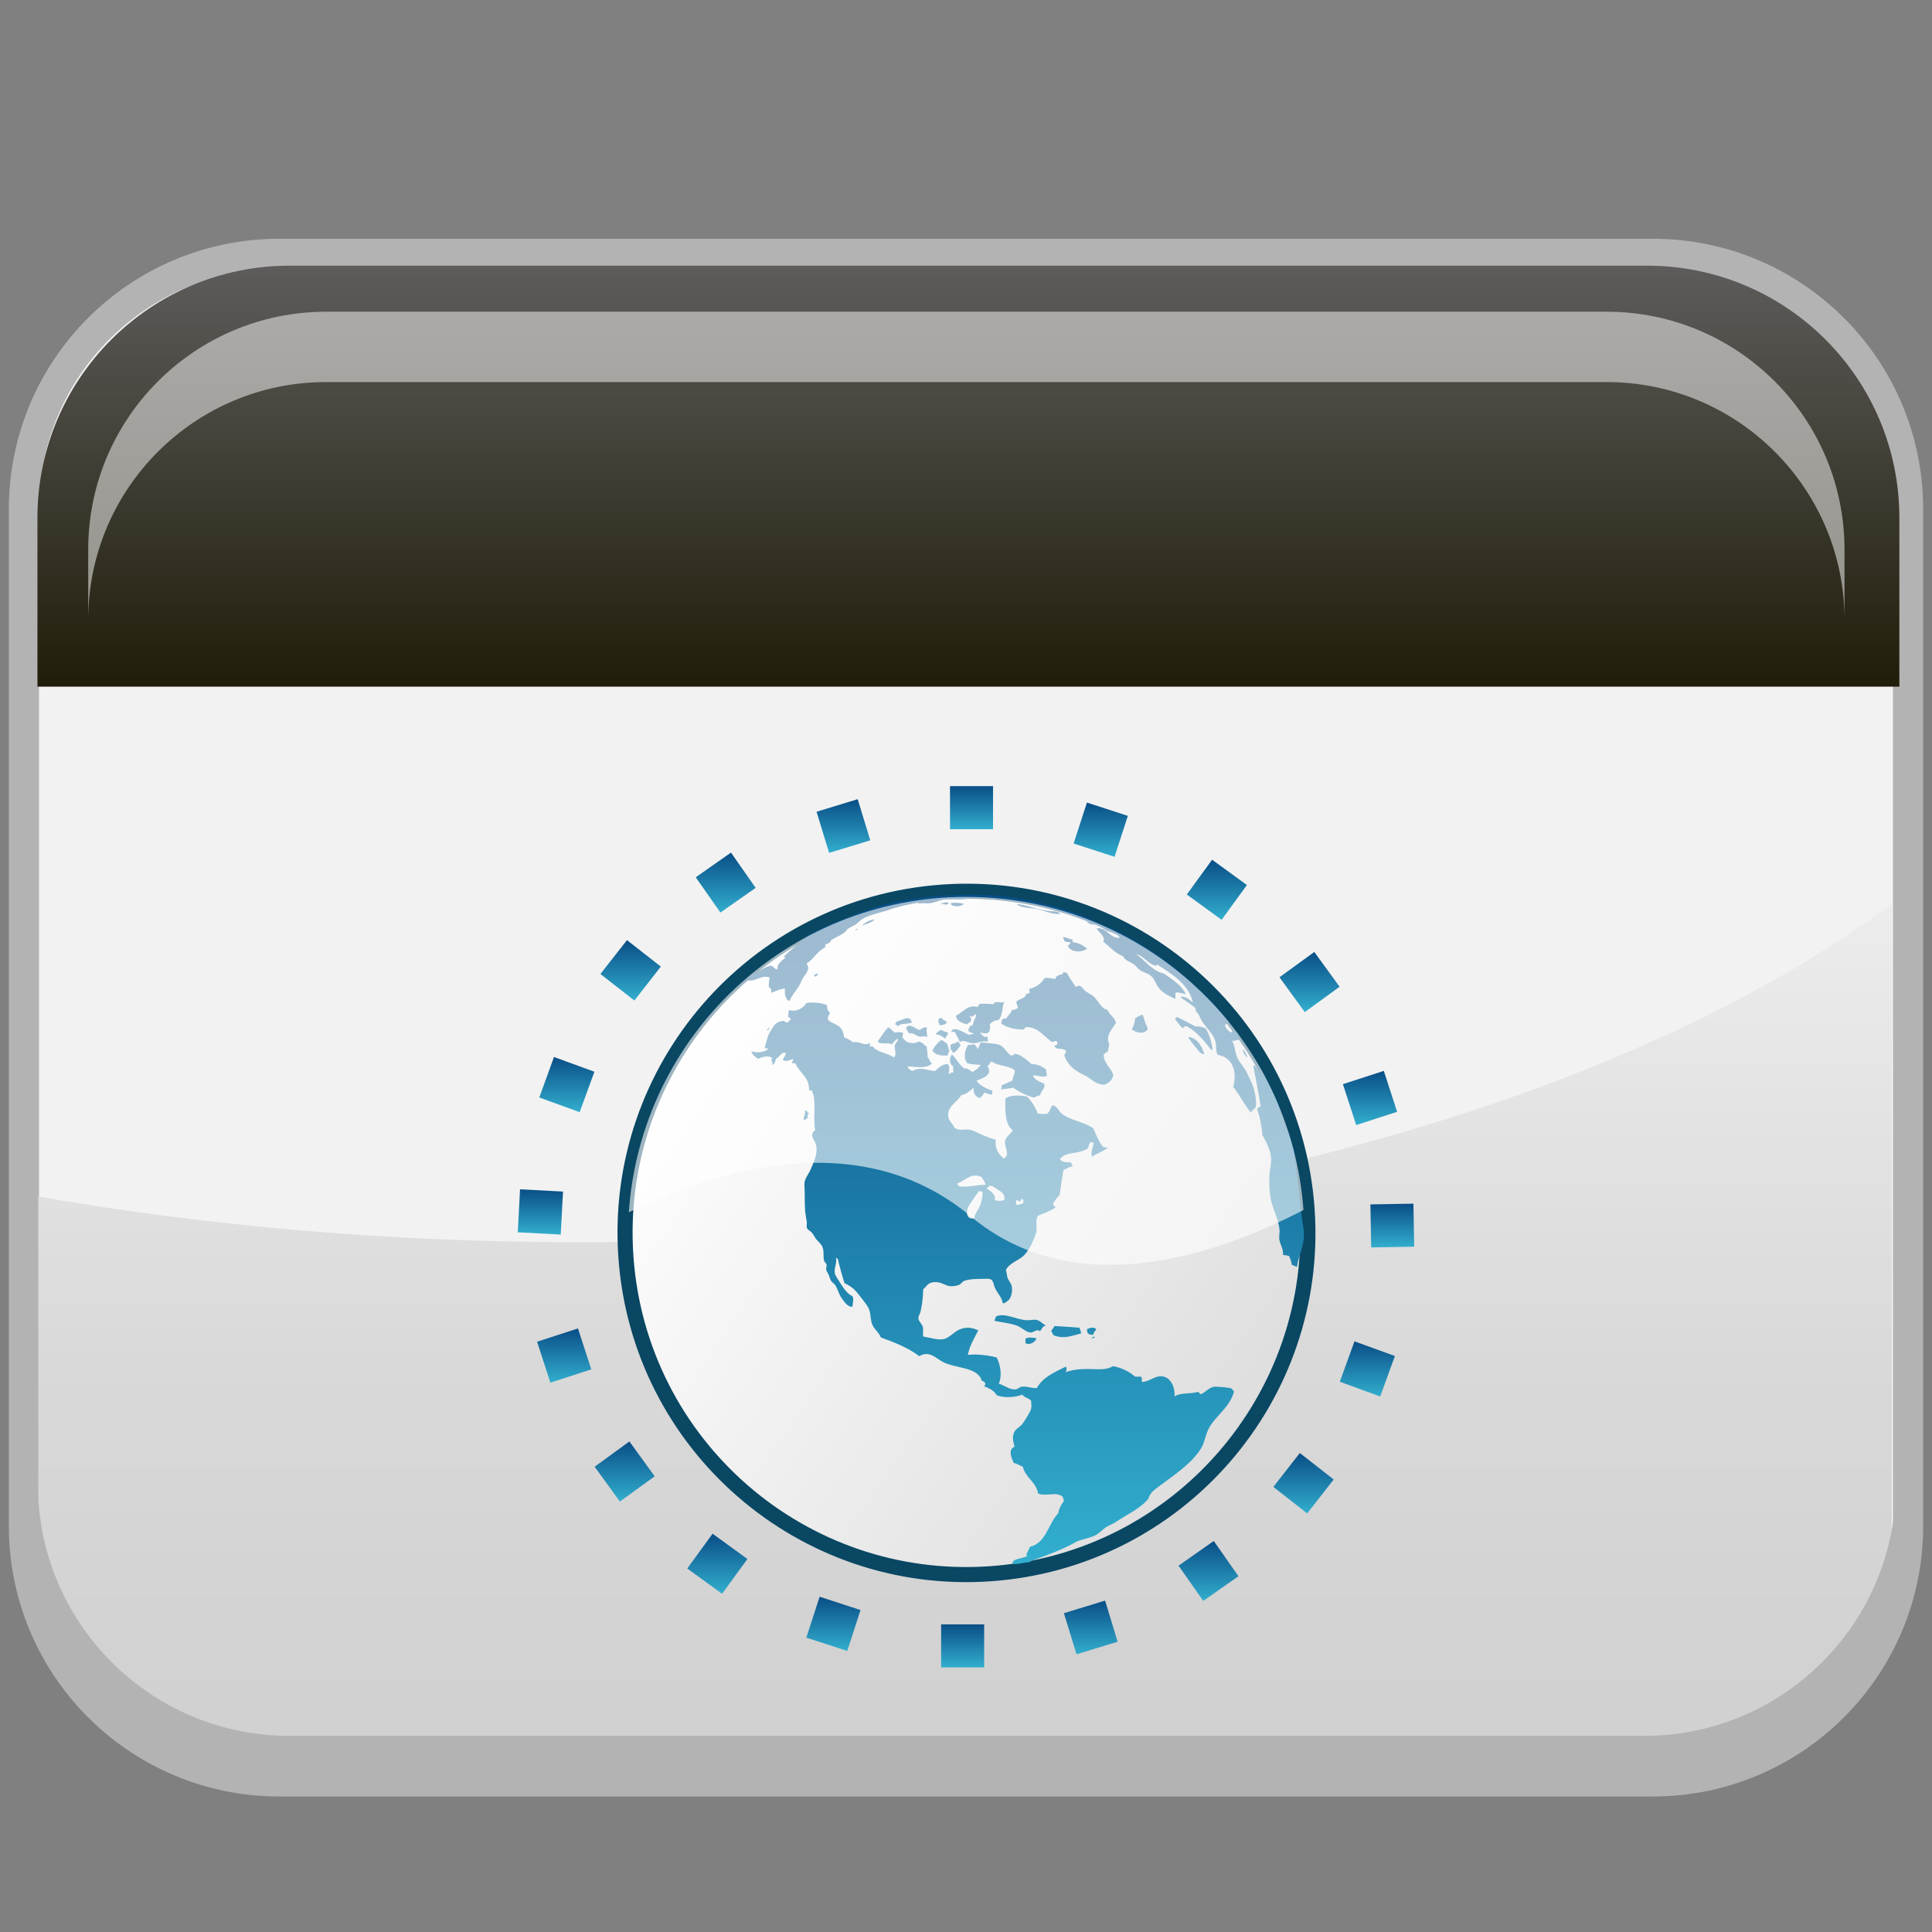 <?xml version="1.0" encoding="utf-8"?>
<!-- Generator: Adobe Illustrator 13.0.0, SVG Export Plug-In . SVG Version: 6.00 Build 14948)  -->
<!DOCTYPE svg PUBLIC "-//W3C//DTD SVG 1.1//EN" "http://www.w3.org/Graphics/SVG/1.1/DTD/svg11.dtd">
<svg version="1.1" id="Layer_1" xmlns="http://www.w3.org/2000/svg" xmlns:xlink="http://www.w3.org/1999/xlink" x="0px" y="0px"
	 width="128px" height="128px" viewBox="0 0 128 128" enable-background="new 0 0 128 128" xml:space="preserve">
<rect x="0" y="0" width="128" height="128" fill="#808080" stroke="none"/>
<g>
	<path fill="#F2F2F2" stroke="#B3B3B3" stroke-width="2" d="M109.502,16.819H18.5c-9.342,0-16.914,7.572-16.914,16.91v67.379
		c0,9.342,7.572,16.914,16.914,16.914h91.002c9.34,0,16.912-7.572,16.912-16.914V33.729
		C126.414,24.392,118.842,16.819,109.502,16.819z"/>
	<linearGradient id="SVGID_1_" gradientUnits="userSpaceOnUse" x1="63.935" y1="118.91" x2="63.935" y2="52.409">
		<stop  offset="0.093" style="stop-color:#D1D1D1"/>
		<stop  offset="0.431" style="stop-color:#D9D9D9"/>
		<stop  offset="0.952" style="stop-color:#EFEFEF"/>
		<stop  offset="0.973" style="stop-color:#F0F0F0"/>
	</linearGradient>
	<path fill="url(#SVGID_1_)" d="M38.496,82.3c-12.658,0-24.773-1.07-35.959-3.022v22.106c0,9.189,7.447,16.639,16.637,16.639h89.522
		c9.188,0,16.637-7.449,16.637-16.639V59.873C107.314,73.334,75.166,82.3,38.496,82.3z"/>
	<path fill="#B3B3B3" d="M108.934,115.006l-89.745,0.001c-9.211,0-16.678-7.469-16.678-16.681v3.288
		c0,9.213,7.467,16.68,16.678,16.68h89.745c9.209,0,16.676-7.467,16.676-16.68v-3.288
		C125.609,107.538,118.143,115.006,108.934,115.006z"/>
	<linearGradient id="SVGID_2_" gradientUnits="userSpaceOnUse" x1="64.159" y1="17.176" x2="64.159" y2="49.072">
		<stop  offset="0" style="stop-color:#5F5D5C"/>
		<stop  offset="1" style="stop-color:#181500"/>
	</linearGradient>
	<path fill="url(#SVGID_2_)" d="M125.838,45.492V34.313c0-9.229-7.482-16.712-16.713-16.712h-89.93
		c-9.232,0-16.715,7.483-16.715,16.713v11.178H125.838z"/>
	<path opacity="0.5" fill="#FFFFFF" d="M106.439,20.652H21.611c-8.709,0-15.767,7.059-15.767,15.763v4.661
		c0-8.705,7.058-15.764,15.767-15.764h84.829c8.705,0,15.764,7.059,15.764,15.764v-4.661
		C122.203,27.711,115.145,20.652,106.439,20.652z"/>
	<g>
		<path fill="#99DBF6" d="M49.679,67.855l0.013-0.002l0.037-0.043l-0.016,0.006C49.706,67.83,49.692,67.844,49.679,67.855
			L49.679,67.855z"/>
		<path fill="#99DBF6" d="M49.694,67.803c0.02-0.02,0.026-0.027,0.031-0.037l-0.015,0.002l-0.017,0.021l-0.004-0.004l0.023-0.025
			l-0.016,0.006c0,0-0.049,0.051-0.064,0.07h0.006l0.029-0.027h0.007c-0.005,0.006-0.029,0.035-0.028,0.041
			C49.663,67.834,49.678,67.816,49.694,67.803L49.694,67.803z"/>
		<path fill="#99DBF6" d="M49.31,67.941c0,0-0.015-0.002-0.115,0.092l-0.011,0.004c-0.012,0.006-0.085,0.092-0.085,0.104
			c0,0,0.042-0.027,0.093-0.08c0.026,0,0.068-0.025,0.08-0.033c0.014-0.008,0.029-0.02,0.041-0.031
			c0.02-0.018,0.078-0.086,0.072-0.096h-0.001C49.381,67.9,49.325,67.932,49.31,67.941L49.31,67.941z"/>
		<path fill="#99DBF6" d="M48.944,68.271c0,0,0.02-0.018,0.033-0.031c0.014-0.018,0.016-0.021,0.016-0.021l0,0
			C48.993,68.219,48.944,68.26,48.944,68.271L48.944,68.271z"/>
		<polygon fill="#99DBF6" points="48.975,68.205 48.922,68.26 48.938,68.25 48.981,68.205 		"/>
		<path fill="#99DBF6" d="M48.874,68.277c-0.001-0.016-0.027,0.012-0.041,0.023l-0.047,0.051c-0.004,0.01-0.009,0.018-0.016,0.023
			c-0.071,0.076-0.07,0.078-0.07,0.082c0,0,0.006,0,0.025-0.018l0.029-0.029l0.035-0.027l0.023-0.025h0.008l0.059-0.068h-0.004
			c-0.007,0.01-0.018,0.018-0.023,0.025c0.037-0.047,0.037-0.051,0.037-0.051c-0.008,0-0.01,0.008-0.01,0.008L48.874,68.277z"/>
		<path fill="#99DBF6" d="M48.683,68.457c-0.01,0.004-0.022,0.01-0.031,0.018l-0.05,0.061c0.027-0.018,0.027-0.018,0.043-0.031
			c0.02-0.016,0.055-0.064,0.055-0.064S48.694,68.445,48.683,68.457L48.683,68.457z"/>
		<path fill="#99DBF6" d="M48.6,68.527l0.006-0.006c0,0,0.016-0.016,0.051-0.062c0.014-0.016,0.027-0.031,0.042-0.047H48.69
			c-0.012,0.006-0.059,0.059-0.086,0.086c-0.055,0.047-0.055,0.047-0.111,0.111c0.006-0.004,0.014-0.008,0.018-0.016
			c0.011-0.012,0.048-0.043,0.098-0.084L48.6,68.527L48.6,68.527z"/>
		<path fill="#99DBF6" d="M48.377,68.705c0,0,0.003,0,0.027-0.031c0.008-0.01,0.016-0.018,0.025-0.029
			c-0.015,0.01-0.053,0.053-0.053,0.053V68.705z"/>
		<path fill="#99DBF6" d="M48.131,68.918c-0.02,0.021-0.036,0.045-0.057,0.064v0.002c0,0,0.009-0.008,0.025-0.027
			c0.036-0.039,0.037-0.041,0.039-0.045l0,0L48.131,68.918L48.131,68.918z"/>
		<path fill="#A4D9E6" d="M43.892,81.051l-0.01,0.006c-0.003,0.012-0.027,0.082-0.028,0.109c0,0.018,0.006,0.029,0.023,0.023
			c0.002,0.021,0.004,0.031,0.004,0.031c0.008-0.002,0.016-0.01,0.021-0.072l0.001-0.002c0-0.01,0.008-0.018,0.012-0.027
			C43.921,81.09,43.905,81.051,43.892,81.051L43.892,81.051z"/>
		<path fill="#A4D9E6" d="M44.1,81.355c-0.004,0-0.014-0.006-0.006-0.062c-0.01-0.004-0.014-0.006-0.014-0.006
			c-0.012,0.002-0.025,0.006-0.027,0.055c0,0.021,0,0.033,0,0.033c0.004,0.016,0.01,0.029,0.012,0.047
			c0,0.012-0.004,0.025-0.002,0.039c0,0,0.004,0.012,0.008,0.016c0.007,0.01,0.033,0.02,0.044-0.047
			C44.123,81.367,44.1,81.355,44.1,81.355L44.1,81.355z"/>
		<path fill="#A4D9E6" d="M44.252,81.459l-0.008-0.002c-0.008,0-0.015,0.002-0.015,0.002c-0.013,0-0.017,0-0.024,0
			s-0.02,0.002-0.022,0.02c-0.004,0.016,0.001,0.055,0.006,0.066c0.013,0.023,0.03-0.016,0.032-0.023
			c0.012-0.002,0.025-0.006,0.035-0.008l0.002-0.012C44.264,81.467,44.256,81.461,44.252,81.459L44.252,81.459z"/>
		<path fill="#A4D9E6" d="M44.316,81.742c0,0,0.038,0.004,0.046-0.061c0.006-0.053-0.019-0.066-0.027-0.07
			c-0.006-0.039-0.012-0.049-0.029-0.049c-0.006,0-0.021,0.004-0.037,0.023c-0.004,0.01,0,0.018,0,0.018
			c0.002,0.064,0.017,0.07,0.033,0.057C44.293,81.738,44.305,81.75,44.316,81.742L44.316,81.742z"/>
		<path fill="#A4D9E6" d="M44.499,82.109c-0.004-0.018-0.002-0.037-0.006-0.055c-0.002-0.014-0.008-0.031-0.015-0.045
			c-0.009-0.027-0.03-0.074-0.073-0.088c0.008-0.023,0.008-0.037,0-0.051c-0.01,0.01-0.032,0.031-0.022,0.17
			c-0.032,0.027-0.042,0.082-0.046,0.115c-0.002,0.027,0.01,0.068,0.02,0.086l0.004,0.006c0.004,0.031-0.002,0.07-0.001,0.098
			c0.004,0.123,0.034,0.133,0.034,0.133l0.004-0.004c0,0,0.003-0.014,0.004-0.018c0.002-0.02,0.004-0.057,0.029-0.1
			c0.02-0.033,0.062-0.047,0.079-0.08l0.02-0.064c0.009-0.037-0.009-0.078-0.029-0.102L44.499,82.109L44.499,82.109z"/>
		<path fill="#A4D9E6" d="M46.784,96.5l0.09,0.125c-0.002-0.006-0.02-0.033-0.037-0.057c-0.029-0.043-0.047-0.064-0.047-0.064
			L46.784,96.5z"/>
		<path fill="#A4D9E6" d="M46.893,96.633v0.004c0.047,0.066,0.064,0.09,0.071,0.094c0,0,0-0.004-0.038-0.059
			C46.913,96.652,46.901,96.635,46.893,96.633L46.893,96.633z"/>
		<path fill="#99DBF6" d="M50.226,97.719h-0.003l0.005,0.035c0,0,0.005,0.01,0.017,0.021c0.014,0.016,0.059,0.055,0.083,0.061
			c0,0,0.033,0.008,0.015-0.021C50.327,97.789,50.246,97.719,50.226,97.719L50.226,97.719z"/>
		<path fill="none" d="M87.908,82.012c0.871,12.473-8.525,23.289-20.988,24.162c-12.46,0.871-23.269-8.533-24.142-21.006
			c-0.871-12.469,8.523-23.287,20.988-24.156C76.227,60.137,87.035,69.543,87.908,82.012L87.908,82.012z"/>
		
			<linearGradient id="SVGID_3_" gradientUnits="userSpaceOnUse" x1="-164.162" y1="-683.432" x2="-201.231" y2="-657.477" gradientTransform="matrix(1 0 0 -1 246.727 -588.769)">
			<stop  offset="0" style="stop-color:#DEDEDE"/>
			<stop  offset="1" style="stop-color:#FEFEFE"/>
		</linearGradient>
		<path fill="url(#SVGID_3_)" stroke="#094763" stroke-miterlimit="3.864" d="M86.596,80.105
			c0.873,12.471-8.525,23.289-20.986,24.16c-12.462,0.873-23.271-8.531-24.143-21.004c-0.871-12.469,8.524-23.287,20.989-24.158
			C74.916,58.23,85.723,67.637,86.596,80.105L86.596,80.105z"/>
		<g>
			
				<linearGradient id="SVGID_4_" gradientUnits="userSpaceOnUse" x1="-210.923" y1="-670.562" x2="-210.923" y2="-667.564" gradientTransform="matrix(1 0 0 -1 246.727 -588.769)">
				<stop  offset="0" style="stop-color:#32AECE"/>
				<stop  offset="1" style="stop-color:#094E86"/>
			</linearGradient>
			<polygon fill="url(#SVGID_4_)" points="37.151,81.793 34.306,81.643 34.454,78.795 37.302,78.945 			"/>
			
				<linearGradient id="SVGID_5_" gradientUnits="userSpaceOnUse" x1="-209.172" y1="-662.453" x2="-209.172" y2="-658.798" gradientTransform="matrix(1 0 0 -1 246.727 -588.769)">
				<stop  offset="0" style="stop-color:#32AECE"/>
				<stop  offset="1" style="stop-color:#094E86"/>
			</linearGradient>
			<polygon fill="url(#SVGID_5_)" points="38.405,73.684 35.729,72.711 36.702,70.029 39.382,71.006 			"/>
			
				<linearGradient id="SVGID_6_" gradientUnits="userSpaceOnUse" x1="-204.947" y1="-655.056" x2="-204.947" y2="-651.055" gradientTransform="matrix(1 0 0 -1 246.727 -588.769)">
				<stop  offset="0" style="stop-color:#32AECE"/>
				<stop  offset="1" style="stop-color:#094E86"/>
			</linearGradient>
			<polygon fill="url(#SVGID_6_)" points="42.028,66.287 39.78,64.531 41.538,62.285 43.782,64.039 			"/>
			
				<linearGradient id="SVGID_7_" gradientUnits="userSpaceOnUse" x1="-198.648" y1="-649.229" x2="-198.648" y2="-645.256" gradientTransform="matrix(1 0 0 -1 246.727 -588.769)">
				<stop  offset="0" style="stop-color:#32AECE"/>
				<stop  offset="1" style="stop-color:#094E86"/>
			</linearGradient>
			<polygon fill="url(#SVGID_7_)" points="47.73,60.459 46.095,58.123 48.43,56.486 50.063,58.824 			"/>
			
				<linearGradient id="SVGID_8_" gradientUnits="userSpaceOnUse" x1="-190.85" y1="-645.275" x2="-190.85" y2="-641.719" gradientTransform="matrix(1 0 0 -1 246.727 -588.769)">
				<stop  offset="0" style="stop-color:#32AECE"/>
				<stop  offset="1" style="stop-color:#094E86"/>
			</linearGradient>
			<polygon fill="url(#SVGID_8_)" points="54.931,56.506 54.098,53.779 56.825,52.949 57.657,55.674 			"/>
			
				<linearGradient id="SVGID_9_" gradientUnits="userSpaceOnUse" x1="-182.362" y1="-643.705" x2="-182.362" y2="-640.854" gradientTransform="matrix(1 0 0 -1 246.727 -588.769)">
				<stop  offset="0" style="stop-color:#32AECE"/>
				<stop  offset="1" style="stop-color:#094E86"/>
			</linearGradient>
			<polygon fill="url(#SVGID_9_)" points="62.942,54.936 62.94,52.084 65.791,52.084 65.791,54.936 			"/>
			
				<linearGradient id="SVGID_10_" gradientUnits="userSpaceOnUse" x1="-173.8" y1="-645.535" x2="-173.8" y2="-641.941" gradientTransform="matrix(1 0 0 -1 246.727 -588.769)">
				<stop  offset="0" style="stop-color:#32AECE"/>
				<stop  offset="1" style="stop-color:#094E86"/>
			</linearGradient>
			<polygon fill="url(#SVGID_10_)" points="71.131,55.885 72.012,53.172 74.723,54.053 73.842,56.766 			"/>
			
				<linearGradient id="SVGID_11_" gradientUnits="userSpaceOnUse" x1="-166.107" y1="-649.711" x2="-166.107" y2="-645.729" gradientTransform="matrix(1 0 0 -1 246.727 -588.769)">
				<stop  offset="0" style="stop-color:#32AECE"/>
				<stop  offset="1" style="stop-color:#094E86"/>
			</linearGradient>
			<polygon fill="url(#SVGID_11_)" points="78.629,59.264 80.305,56.959 82.611,58.635 80.934,60.941 			"/>
			
				<linearGradient id="SVGID_12_" gradientUnits="userSpaceOnUse" x1="-159.968" y1="-655.822" x2="-159.968" y2="-651.84" gradientTransform="matrix(1 0 0 -1 246.727 -588.769)">
				<stop  offset="0" style="stop-color:#32AECE"/>
				<stop  offset="1" style="stop-color:#094E86"/>
			</linearGradient>
			<polygon fill="url(#SVGID_12_)" points="84.768,64.746 87.078,63.07 88.75,65.375 86.445,67.053 			"/>
			
				<linearGradient id="SVGID_13_" gradientUnits="userSpaceOnUse" x1="-155.96" y1="-663.308" x2="-155.96" y2="-659.718" gradientTransform="matrix(1 0 0 -1 246.727 -588.769)">
				<stop  offset="0" style="stop-color:#32AECE"/>
				<stop  offset="1" style="stop-color:#094E86"/>
			</linearGradient>
			<polygon fill="url(#SVGID_13_)" points="88.971,71.828 91.682,70.949 92.562,73.66 89.852,74.539 			"/>
			
				<linearGradient id="SVGID_14_" gradientUnits="userSpaceOnUse" x1="-154.484" y1="-671.414" x2="-154.484" y2="-668.515" gradientTransform="matrix(1 0 0 -1 246.727 -588.769)">
				<stop  offset="0" style="stop-color:#32AECE"/>
				<stop  offset="1" style="stop-color:#094E86"/>
			</linearGradient>
			<polygon fill="url(#SVGID_14_)" points="90.793,79.795 93.643,79.746 93.693,82.596 90.844,82.645 			"/>
			
				<linearGradient id="SVGID_15_" gradientUnits="userSpaceOnUse" x1="-156.136" y1="-681.29" x2="-156.136" y2="-677.636" gradientTransform="matrix(1 0 0 -1 246.727 -588.769)">
				<stop  offset="0" style="stop-color:#32AECE"/>
				<stop  offset="1" style="stop-color:#094E86"/>
			</linearGradient>
			<polygon fill="url(#SVGID_15_)" points="89.738,88.867 92.416,89.84 91.441,92.521 88.766,91.545 			"/>
			
				<linearGradient id="SVGID_16_" gradientUnits="userSpaceOnUse" x1="-160.364" y1="-689.037" x2="-160.364" y2="-685.035" gradientTransform="matrix(1 0 0 -1 246.727 -588.769)">
				<stop  offset="0" style="stop-color:#32AECE"/>
				<stop  offset="1" style="stop-color:#094E86"/>
			</linearGradient>
			<polygon fill="url(#SVGID_16_)" points="86.117,96.266 88.363,98.021 86.605,100.268 84.363,98.512 			"/>
			
				<linearGradient id="SVGID_17_" gradientUnits="userSpaceOnUse" x1="-166.661" y1="-694.833" x2="-166.661" y2="-690.863" gradientTransform="matrix(1 0 0 -1 246.727 -588.769)">
				<stop  offset="0" style="stop-color:#32AECE"/>
				<stop  offset="1" style="stop-color:#094E86"/>
			</linearGradient>
			<polygon fill="url(#SVGID_17_)" points="80.416,102.094 82.051,104.43 79.717,106.064 78.082,103.73 			"/>
			
				<linearGradient id="SVGID_18_" gradientUnits="userSpaceOnUse" x1="-174.461" y1="-698.371" x2="-174.461" y2="-694.814" gradientTransform="matrix(1 0 0 -1 246.727 -588.769)">
				<stop  offset="0" style="stop-color:#32AECE"/>
				<stop  offset="1" style="stop-color:#094E86"/>
			</linearGradient>
			<polygon fill="url(#SVGID_18_)" points="73.215,106.045 74.045,108.77 71.322,109.602 70.486,106.877 			"/>
			
				<linearGradient id="SVGID_19_" gradientUnits="userSpaceOnUse" x1="-182.95" y1="-699.238" x2="-182.95" y2="-696.388" gradientTransform="matrix(1 0 0 -1 246.727 -588.769)">
				<stop  offset="0" style="stop-color:#32AECE"/>
				<stop  offset="1" style="stop-color:#094E86"/>
			</linearGradient>
			<polygon fill="url(#SVGID_19_)" points="65.203,107.619 65.203,110.469 62.352,110.469 62.352,107.619 			"/>
			
				<linearGradient id="SVGID_20_" gradientUnits="userSpaceOnUse" x1="-191.51" y1="-698.148" x2="-191.51" y2="-694.556" gradientTransform="matrix(1 0 0 -1 246.727 -588.769)">
				<stop  offset="0" style="stop-color:#32AECE"/>
				<stop  offset="1" style="stop-color:#094E86"/>
			</linearGradient>
			<polygon fill="url(#SVGID_20_)" points="57.013,106.668 56.133,109.379 53.422,108.498 54.303,105.787 			"/>
			
				<linearGradient id="SVGID_21_" gradientUnits="userSpaceOnUse" x1="-199.203" y1="-694.363" x2="-199.203" y2="-690.38" gradientTransform="matrix(1 0 0 -1 246.727 -588.769)">
				<stop  offset="0" style="stop-color:#32AECE"/>
				<stop  offset="1" style="stop-color:#094E86"/>
			</linearGradient>
			<polygon fill="url(#SVGID_21_)" points="49.516,103.287 47.84,105.594 45.534,103.918 47.209,101.611 			"/>
			
				<linearGradient id="SVGID_22_" gradientUnits="userSpaceOnUse" x1="-205.343" y1="-688.251" x2="-205.343" y2="-684.269" gradientTransform="matrix(1 0 0 -1 246.727 -588.769)">
				<stop  offset="0" style="stop-color:#32AECE"/>
				<stop  offset="1" style="stop-color:#094E86"/>
			</linearGradient>
			<polygon fill="url(#SVGID_22_)" points="43.374,97.809 41.07,99.482 39.396,97.176 41.699,95.5 			"/>
			
				<linearGradient id="SVGID_23_" gradientUnits="userSpaceOnUse" x1="-209.349" y1="-680.373" x2="-209.349" y2="-676.781" gradientTransform="matrix(1 0 0 -1 246.727 -588.769)">
				<stop  offset="0" style="stop-color:#32AECE"/>
				<stop  offset="1" style="stop-color:#094E86"/>
			</linearGradient>
			<polygon fill="url(#SVGID_23_)" points="39.174,90.725 36.463,91.604 35.583,88.893 38.292,88.012 			"/>
		</g>
		<g>
			<g>
				
					<linearGradient id="SVGID_24_" gradientUnits="userSpaceOnUse" x1="-178.775" y1="-692.39" x2="-178.775" y2="-648.044" gradientTransform="matrix(1 0 0 -1 246.727 -588.769)">
					<stop  offset="0" style="stop-color:#32AECE"/>
					<stop  offset="1" style="stop-color:#094E86"/>
				</linearGradient>
				<path id="SVGID_25_" fill="url(#SVGID_24_)" d="M70.256,60.537c-0.188-0.191-0.422-0.146-0.693-0.172
					c-0.688-0.07-1.439-0.363-2.115-0.465c-0.023,0.006-0.057,0.002-0.059,0.029c0.324,0.207,0.68,0.207,1.129,0.262
					C69.109,60.26,69.668,60.625,70.256,60.537z M78.773,68.707c-0.023,0.006-0.037,0.021-0.031,0.057
					c0.143,0.189,0.297,0.414,0.465,0.607c0.152,0.178,0.334,0.496,0.58,0.463C79.625,69.299,79.305,68.77,78.773,68.707z
					 M76.051,68.154c-0.15-0.273-0.23-0.619-0.35-0.928c-0.197,0.041-0.336,0.145-0.488,0.232c-0.041,0.279-0.096,0.545-0.232,0.725
					C75.236,68.43,75.865,68.568,76.051,68.154z M65.797,66.533c-0.357-0.045-0.604-0.025-0.898-0.029
					c-0.059,0.055-0.064,0.168-0.145,0.203c-0.74-0.145-0.939,0.381-1.419,0.58c0.041,0.396,0.399,0.469,0.726,0.58
					c0.095-0.111,0.268-0.139,0.289-0.316c0.013-0.102-0.146-0.182-0.056-0.262c0.103,0.197,0.228-0.072,0.375-0.088
					c0.031,0.236-0.22,0.41-0.204,0.723c-0.229-0.004-0.266,0.178-0.315,0.348c0.066,0.135,0.244,0.158,0.404,0.205
					c-0.133,0.012-0.22,0.068-0.349,0.086c-0.307-0.111-1.046-0.656-1.186-0.203c0.006,0.041,0.143-0.027,0.23,0
					c0.123,0.213,0.235,0.439,0.348,0.666c0.268-0.133,0.467,0.014,0.637,0.057c0.533,0.139,0.771-0.205,1.187-0.057
					c0.031-0.119,0.049-0.268-0.029-0.348c-0.289,0.098-0.328-0.207-0.492-0.232c0.119-0.086,0.436,0.119,0.609-0.057
					c0.074-0.125,0.121-0.318,0.059-0.494c0.111-0.186,0.307-0.289,0.58-0.316c0.301-0.291,0.23-0.803,0.379-1.217
					C66.271,66.512,65.973,66.24,65.797,66.533z M62.988,69.543c0.099,0.02,0.089,0.145,0.144,0.203
					c0.275-0.061,0.349-0.326,0.521-0.488c-0.099-0.055-0.082-0.229-0.203-0.262c-0.094,0.16-0.393,0.105-0.492,0.262
					C63,69.363,62.961,69.482,62.988,69.543z M62.988,59.842c0.003,0.262,0.735,0.254,0.868,0.029
					C63.606,59.834,63.247,59.77,62.988,59.842z M67.041,66.91c-0.061,0.256-0.281,0.352-0.377,0.578
					c-0.143-0.049-0.199,0.045-0.316,0.086c0.045,0.092,0.016,0.164-0.031,0.234c0.373,0.256,0.865,0.395,1.479,0.404
					c0.098-0.037,0.109-0.162,0.23-0.172c0.822,0.055,1.133,0.625,1.652,0.984c0.15,0.021,0.191-0.062,0.314-0.061
					c0.055,0.049,0.074,0.123,0.059,0.234c-0.029,0.066-0.193-0.002-0.174,0.113c0.059,0.32,0.715,0.041,0.752,0.379
					c-0.02,0.092-0.109,0.121-0.113,0.232c0.205,0.645,0.701,1.023,1.305,1.307c0.523,0.242,0.725,0.635,1.361,0.635
					c0.285-0.117,0.518-0.293,0.58-0.635c-0.15-0.52-0.623-0.713-0.641-1.365c0.092-0.082,0.189-0.158,0.291-0.229
					c0.016-0.162,0.047-0.305,0.086-0.436c-0.297-0.613,0.225-1.039,0.434-1.422c-0.057-0.293-0.258-0.434-0.406-0.607
					c-0.084-0.1-0.08-0.188-0.174-0.26c-0.045-0.037-0.135-0.037-0.201-0.088c-0.295-0.227-0.48-0.621-0.697-0.809
					c-0.146-0.133-0.406-0.236-0.576-0.379c-0.156-0.131-0.197-0.297-0.381-0.318c-0.131-0.033-0.111,0.08-0.232,0.059
					c-0.201-0.303-0.418-0.584-0.58-0.928c-0.123,0.025-0.137-0.055-0.232-0.057c0.027,0.25-0.525,0.143-0.521,0.461
					c-0.252-0.006-0.434-0.084-0.721-0.057c-0.219,0.361-0.551,0.609-1.014,0.725c-0.02,0.115,0.025,0.166,0.029,0.26
					c-0.072,0.027-0.125,0.068-0.234,0.059c-0.045,0.361-0.5,0.311-0.664,0.549c0.025,0.15,0.1,0.248,0.117,0.406
					C67.309,66.828,67.236,66.93,67.041,66.91z M82.598,71.051c-0.184-0.383-0.502-0.678-0.641-1.014
					c-0.17-0.412-0.123-0.783-0.348-1.102c0.16,0.09,0.244-0.057,0.434-0.027c0.092-0.238-0.117-0.457-0.291-0.666
					c0.016,0.068-0.172,0.041-0.17,0.174c-0.213-0.109-0.367-0.271-0.439-0.521c0.115,0.008,0.109-0.105,0.146-0.174
					c0.223,0.029,0.318,0.285,0.451,0.393c-0.568-0.742-1.18-1.443-1.834-2.107c-0.465-0.432-0.906-0.855-1.355-1.27
					c-1.311-1.133-2.754-2.115-4.301-2.928c-0.268-0.125-0.539-0.248-0.811-0.373c-0.643-0.291-1.281-0.584-1.939-0.848
					c-1.705-0.621-3.5-1.045-5.365-1.244c-3.412-0.246-6.847,0.17-9.291,1.166c-1.536,0.627-3.033,1.188-4.287,2.029
					c0.312-0.16,0.555-0.389,0.927-0.494c-0.552,0.434-1.089,0.881-1.593,1.363c0.043,0.016,0.148-0.033,0.145,0.029
					c-0.228,0.213-0.586,0.451-0.521,0.781c-0.204,0.025-0.25-0.213-0.434-0.23c-0.148-0.018-0.435,0.143-0.638,0.256
					c-0.376,0.215-0.79,0.365-0.927,0.699c0.543,0.145,0.898-0.393,1.477-0.176c-0.038,0.193-0.064,0.395-0.059,0.639
					c0.186,0.062,0.15,0.182,0.174,0.375c0.281-0.113,0.535-0.258,0.898-0.287c-0.042,0.418,0.043,0.709,0.289,0.838
					c0.166-0.367,0.391-0.645,0.611-0.953c0.109-0.16,0.162-0.338,0.26-0.521c0.154-0.287,0.589-0.65,0.261-1.014
					c0.487-0.285,0.712-0.836,1.245-1.074c0-0.076-0.011-0.166,0.029-0.203c0.148-0.053,0.314-0.092,0.349-0.26
					c0.295-0.23,0.679-0.314,0.954-0.58c0.057-0.051,0.085-0.123,0.145-0.172c0.146-0.115,0.351-0.174,0.522-0.291
					c0.162-0.109,0.303-0.279,0.462-0.377c0.514-0.311,1.221-0.414,1.854-0.637c0.637-0.225,1.326-0.354,1.97-0.465
					c-0.024,0.027-0.2,0.045-0.115,0.088c0.259-0.059,0.462-0.008,0.726-0.027c0.357-0.031,0.68-0.215,1.043-0.262
					c0.338-0.045,0.75,0.033,1.131,0c0.535-0.047,1.285-0.17,1.851-0.088c0.076,0.012-0.062,0.057,0.057,0.059
					c0.523,0.006,1.002,0.07,1.449,0.086c0.111,0.004,0.098,0.135,0.205,0.145c0.857-0.064,1.428,0.195,2.025,0.348
					c0.67,0.176,1.205,0.336,1.77,0.551c0.283,0.109,0.625,0.207,0.84,0.318c0.098,0.051,0.156,0.164,0.26,0.203
					c0.154,0.061,0.344,0.033,0.492,0.088c0.236,0.086,0.441,0.27,0.666,0.377c0.287,0.131,0.664,0.164,0.84,0.461
					c-0.676,0.066-0.795-0.672-1.535-0.637c0.078,0.254,0.623,0.549,0.434,0.898c0.428,0.324,0.756,0.748,1.305,0.955
					c0.15,0.311,0.443,0.352,0.725,0.549c0.15,0.109,0.262,0.287,0.404,0.379c0.25,0.158,0.553,0.219,0.754,0.406
					c0.229,0.209,0.307,0.562,0.521,0.811c0.303,0.348,0.66,0.494,1.072,0.693c0.02-0.135-0.039-0.346,0.027-0.434
					c0.271-0.008,0.447,0.076,0.666,0.115c-0.312-0.623-0.904-0.967-1.445-1.361c-0.848-0.195-1.295-0.945-1.883-1.301
					c0.578,0.121,0.758,0.646,1.334,0.779c0.102,0.047,0.016-0.098,0.084-0.088c0.977,0.639,2.09,1.291,2.375,2.52
					c-0.221-0.166-0.484-0.441-0.84-0.375c0.312,0.277,0.703,0.473,1.014,0.752c0,0.078-0.014,0.168,0.027,0.203
					c0.199,0.18,0.26,0.434,0.404,0.666c0.301,0.473,0.799,0.881,0.9,1.42c0.051,0.268-0.008,0.543,0.145,0.811
					c1.012,0.148,1.297,1.176,1.014,2.115c0.441,0.521,0.734,1.197,1.186,1.709c0.068-0.217,0.264-0.217,0.32-0.406
					c0.035-0.119,0.006-0.338,0-0.434C83.141,72.055,82.873,71.643,82.598,71.051z M81.584,91.99
					c-0.16-0.068-1.031-0.137-1.16-0.115c-0.346,0.062-0.617,0.42-0.869,0.494c-0.096-0.029-0.09-0.16-0.232-0.145
					c-0.496,0.146-1.064,0.021-1.506,0.287c0.049-0.613-0.279-1.367-0.957-1.328c-0.42,0.018-0.746,0.369-1.213,0.375
					c0-0.127,0.008-0.262-0.031-0.35h-0.404c-0.4-0.324-0.855-0.59-1.48-0.695c-0.262,0.16-0.594,0.215-0.982,0.205
					c-0.725-0.02-1.557-0.061-2.143,0.201c0.053-0.104,0.094-0.283,0-0.375c-0.738,0.373-1.523,0.697-1.912,1.418
					c-0.379,0.023-0.67-0.141-1.012-0.088c-0.143,0.025-0.26,0.166-0.408,0.176c-0.406,0.025-0.715-0.266-1.1-0.377
					c0.236-0.557,0.098-1.273-0.145-1.738c-0.561-0.15-1.307-0.234-1.91-0.172c0.137-0.639,0.433-1.113,0.695-1.623
					c-0.421-0.189-0.789-0.25-1.247-0.057c-0.378,0.158-0.687,0.568-1.043,0.637c-0.401,0.076-0.906-0.096-1.36-0.174
					c-0.047-0.246,0.03-0.402-0.029-0.639c-0.052-0.205-0.273-0.355-0.289-0.549c-0.015-0.162,0.11-0.32,0.145-0.463
					c0.105-0.465,0.16-0.957,0.174-1.479c0.174-0.148,0.309-0.379,0.52-0.434c0.621-0.158,0.867,0.203,1.275,0.232
					c0.172,0.012,0.42-0.025,0.579-0.088c0.135-0.053,0.218-0.236,0.406-0.289c0.462-0.131,0.915-0.094,1.383-0.115
					c0.346-0.016,0.43,0.055,0.525,0.414c0.123,0.467,0.482,0.707,0.578,1.174c0.031,0.152,0.42-0.189,0.445-0.227
					c0.145-0.219,0.221-0.637,0.146-0.895c-0.053-0.186-0.189-0.328-0.262-0.508c-0.07-0.182-0.047-0.361-0.123-0.539
					c0.27-0.51,0.883-0.617,1.244-1.012c0.115-0.127,0.262-0.336,0.35-0.492c0.121-0.227,0.32-0.637,0.404-0.928
					c0.107-0.367-0.062-0.729,0.115-1.16c0.41-0.166,0.84-0.316,1.186-0.547c-0.068-0.08-0.15-0.139-0.174-0.262
					c0.129-0.193,0.299-0.455,0.438-0.551c0.082-0.561,0.16-1.133,0.258-1.68c0.207-0.07,0.348-0.215,0.611-0.232
					c-0.012-0.105-0.117-0.117-0.088-0.262c-0.219-0.002-0.676,0.006-0.75-0.232c0.389-0.527,1.369-0.291,1.852-0.723
					c0.041-0.15,0.084-0.303,0.174-0.404c0.092,0.068,0.16,0.006,0.203,0.084c-0.064,0.281-0.209,0.633-0.117,0.898
					c0.312-0.217,0.725-0.338,1.014-0.578c0.004,0.029,0.031,0.045,0.057,0.057c0.02-0.111-0.182-0.094-0.316-0.115
					c-0.301-0.338-0.467-0.811-0.666-1.246c-0.584-0.424-1.451-0.508-2.029-0.928c-0.266-0.193-0.35-0.539-0.664-0.607
					c-0.158,0.162-0.182,0.459-0.381,0.578c-0.213,0.002-0.43,0.008-0.607-0.027c-0.172-0.449-0.406-0.832-0.725-1.131
					c-0.479-0.082-1.123-0.111-1.418,0.146c-0.018,0.873-0.018,1.732,0.49,2.084c-0.135,0.287-0.496,0.424-0.521,0.811
					c-0.016,0.301,0.363,0.887-0.084,1.07c-0.301-0.287-0.596-0.58-0.52-1.242c-0.312-0.076-0.59-0.199-0.9-0.32
					c-0.277-0.109-0.592-0.312-0.867-0.348c-0.317-0.041-0.664,0.102-0.956-0.115c-0.146-0.311-0.421-0.469-0.437-0.838
					c-0.023-0.619,0.643-0.898,0.871-1.336c0.379-0.045,0.64-0.361,0.837-0.49c-0.081,0.369,0.117,0.582,0.377,0.693
					c0.156-0.082,0.23-0.254,0.35-0.375c0.135,0.076,0.291,0.131,0.49,0.145v-0.26c-0.406-0.164-0.811-0.326-1.043-0.666
					c0.412-0.176,1.109-0.357,0.725-0.986c0.105,0.006,0.148-0.24,0.287-0.291c0.395,0.324,1.178,0.254,1.537,0.611
					c-0.043,0.238-0.135,0.426-0.174,0.666c-0.254,0.074-0.434,0.223-0.695,0.289c0.018,0.135-0.047,0.186-0.059,0.291
					c0.281-0.031,0.547-0.068,0.812-0.115c0.402,0.281,0.855,0.512,1.387,0.664c0.115-0.08,0.25-0.139,0.408-0.174
					c0.033-0.303,0.348-0.416,0.262-0.752c-0.293-0.143-0.629-0.24-0.754-0.551c0.377-0.021,0.596,0.162,0.926,0.029
					c0.006-0.168-0.053-0.273-0.055-0.434c-0.266-0.172-0.518-0.354-0.957-0.348c-0.33-0.27-0.617-0.58-1.102-0.695
					c-0.057,0.076-0.129,0.141-0.289,0.115c-0.277-0.209-0.414-0.568-0.752-0.695c-0.324-0.119-0.74-0.082-1.186-0.174
					c-0.133,0.105-0.15,0.314-0.234,0.463c-0.057-0.125-0.117-0.252-0.23-0.318c-0.147-0.002-0.24,0.049-0.404,0.029
					c-0.211,0.289-0.355,0.908-0.061,1.215c0.3,0.102,0.572,0.072,0.898,0.115c-0.152,0.186-0.332,0.348-0.55,0.465
					c-0.186-0.084-0.321-0.275-0.55-0.232c-0.341-0.244-0.524-0.635-0.81-0.928c-0.193,0.18-0.193,0.689,0.086,0.781
					c-0.06,0.117,0.05,0.299-0.031,0.434c-0.13-0.1-0.191,0.129-0.287,0.059c0.059-0.219,0.094-0.508-0.057-0.637
					c-0.422,0.014-0.602,0.268-0.843,0.463c-0.602-0.068-1.009-0.295-1.506,0c-0.106-0.094-0.292-0.111-0.286-0.318
					c0.525,0.053,1.268,0.182,1.619-0.203c-0.17,0.029-0.178-0.311-0.318-0.404c0.023-0.277-0.056-0.447-0.057-0.697
					c-0.18-0.082-0.259-0.307-0.52-0.318c-0.092-0.004-0.193,0.082-0.29,0.088c-0.454,0.029-0.649-0.15-0.811-0.404
					c0.027-0.08,0.06-0.156,0.058-0.264c-0.206-0.096-0.305-0.057-0.552-0.027c-0.152-0.107-0.241-0.279-0.437-0.346
					c-0.262,0.273-0.463,0.613-0.693,0.924c0.17,0.264,0.651,0.039,0.928,0.203c0.133-0.127,0.22-0.299,0.408-0.375
					c0.051,0.172-0.163,0.219-0.203,0.434c-0.05,0.244,0.156,0.611-0.059,0.811c-0.41-0.314-1.129-0.318-1.419-0.754
					c-0.052-0.01-0.144,0.082-0.175,0c-0.039-0.09,0.073-0.172,0-0.201c-0.373,0.225-0.639-0.143-1.129-0.059
					c-0.164-0.133-0.348-0.252-0.58-0.318c-0.04-0.363-0.145-0.611-0.405-0.779c-0.434-0.283-0.925-0.25-0.521-0.842
					c-0.154-0.125-0.208-0.309-0.203-0.521c-0.404-0.15-0.881-0.205-1.361-0.143c-0.207,0.35-0.682,0.635-1.157,0.461
					c-0.022,0.105-0.041,0.254-0.06,0.434c0.072,0.064,0.141,0.131,0.203,0.207c-0.141,0.014-0.141,0.166-0.262,0.201
					c-0.121-0.014-0.167-0.104-0.287-0.117c-0.486,0.084-0.551,0.258-0.812,0.668c-0.238,0.373-0.287,0.777-0.406,1.156
					c0.07,0.018,0.211-0.033,0.234,0.031c-0.157,0.23-0.834,0.305-1.103,0.145c0.054,0.264,0.251,0.383,0.435,0.52
					c0.301-0.135,0.695-0.244,0.955-0.055c-0.211,0.168,0.152,0.277-0.06,0.461c0.205-0.031,0.253-0.209,0.29-0.406
					c0.241-0.094,0.38-0.512,0.666-0.375c-0.037,0.17-0.201,0.35-0.2,0.461c0.267,0.131,0.464-0.021,0.694-0.086
					c-0.031,0.094-0.08,0.174-0.088,0.289c0.1-0.014,0.164,0.014,0.232,0.029c0.263,0.625,0.913,0.867,0.898,1.77
					c0.091-0.006,0.175-0.002,0.201,0.057c0.316,0.709,0.029,1.83,0.207,2.578c-0.43,0.295-0.063,0.615,0.025,0.896
					c0.199,0.621-0.125,1.209-0.318,1.682c-0.103,0.254-0.285,0.471-0.375,0.729c-0.085,0.232-0.037,0.455-0.031,0.707
					c0.015,0.574-0.023,1.156,0.082,1.723c0.023,0.117,0.043,0.242,0.058,0.363c0.014,0.088-0.019,0.248-0.013,0.305
					c0.021,0.188,0.233,0.26,0.346,0.385c0.105,0.123,0.182,0.289,0.281,0.424c0.121,0.154,0.314,0.293,0.407,0.49
					c0.136,0.297,0.058,0.602,0.114,0.904c0.031,0.166,0.125,0.162,0.168,0.287c0.039,0.107-0.029,0.191-0.022,0.299
					c0.007,0.123,0.085,0.23,0.142,0.336c0.074,0.143,0.1,0.309,0.179,0.445c0.073,0.123,0.2,0.176,0.271,0.283
					c0.183,0.268,0.246,0.615,0.448,0.895c0.195,0.266,0.387,0.559,0.695,0.551c0.01-0.121,0.146-0.646-0.025-0.723
					c-0.326-0.145-0.611-0.586-0.789-0.877c-0.093-0.154-0.299-0.439-0.34-0.59c-0.088-0.338,0.173-0.764,0.061-1.053
					c0.172,0.029,0.162,0.209,0.196,0.346c0.115,0.465,0.249,0.918,0.376,1.332c0.525,0.232,0.791,0.533,1.104,0.957
					c0.172,0.232,0.382,0.471,0.488,0.693c0.163,0.33,0.113,0.693,0.232,1.045c0.121,0.348,0.48,0.574,0.581,0.898
					c0.926,0.336,1.835,0.693,2.55,1.244c0.633-0.383,1.068,0.098,1.505,0.348c0.87,0.496,2.356,0.328,2.635,1.273
					c0.109,0.027,0.189,0.082,0.232,0.176c0.035,0.119-0.059,0.113-0.057,0.203c0.334,0.131,0.645,0.281,0.811,0.58
					c0.484,0.215,1.229,0.146,1.705-0.031c0.127,0.205,0.445,0.217,0.58,0.406c0.01,0.254,0.053,0.422-0.025,0.611
					s-0.455,0.816-0.58,0.955c-0.17,0.193-0.42,0.297-0.52,0.52c-0.148,0.342-0.051,0.66,0.029,0.957
					c-0.443,0.182-0.215,0.723-0.057,1.072c0.227,0.059,0.406,0.17,0.605,0.26c0.186,0.744,0.869,0.984,1.014,1.768
					c0.545,0.223,1.15-0.146,1.623,0.201c0.02,0.111,0.07,0.184,0.086,0.293c-0.168,0.227-0.316,0.471-0.377,0.809
					c-0.67,0.701-0.781,1.957-1.883,2.232c-0.064,0.203-0.166,0.375-0.26,0.549c0.043,0.004,0.107-0.01,0.117,0.029
					c-0.268,0.227-0.986,0.15-1.014,0.521c0.328,0.121,0.781-0.096,1.186-0.088c0.072-0.041-0.055-0.092,0.059-0.084
					c1.086-0.379,2.107-0.756,3.072-1.307c0.398-0.139,0.736-0.193,1.102-0.348c0.348-0.146,0.539-0.43,0.84-0.607
					c0.197-0.119,0.402-0.182,0.605-0.32c0.732-0.494,1.615-0.879,2.143-1.531c0.102-0.354,0.338-0.543,0.58-0.727
					c1-0.764,2.219-1.525,2.896-2.578c0.242-0.371,0.273-0.836,0.52-1.332c0.426-0.844,1.4-1.4,1.68-2.463
					C81.703,92.166,81.658,92.027,81.584,91.99z M67.334,79.508c0.109,0.004,0.129,0.098,0.26,0.088
					c0.039-0.023,0.039-0.094,0.055-0.146h0.115c0.074,0.086,0.023,0.117,0.029,0.26c-0.115,0.066-0.268,0.105-0.436,0.115
					C67.297,79.758,67.285,79.607,67.334,79.508z M66.449,79.082c0.082,0.102,0.123,0.236,0.092,0.43
					c-0.211,0.059-0.443,0.076-0.648-0.008c0.135-0.303-0.277-0.637-0.523-0.75c0.215-0.312,0.342-0.199,0.592-0.033
					C66.156,78.855,66.34,78.945,66.449,79.082z M64.672,80.354c-0.064,0.117-0.115,0.24-0.127,0.369
					c-0.498,0.074-0.546-0.355-0.417-0.729c0.054-0.154,0.743-1.096,0.743-1.096c0.082,0.062,0.17,0.033,0.232,0.061
					c-0.004,0.334-0.062,0.646-0.193,0.955C64.848,80.055,64.75,80.201,64.672,80.354z M65.014,77.973
					c0.115,0.156,0.23,0.314,0.291,0.523c-0.648,0.008-1.105,0.16-1.74,0.115c-0.027-0.09-0.139-0.092-0.145-0.203
					C63.961,78.238,64.329,77.66,65.014,77.973z M83.127,70.16c-0.078-0.123-0.156-0.244-0.244-0.354
					C82.965,69.918,83.045,70.037,83.127,70.16z M86.217,80.406c-0.113-1.031-0.211-2.021-0.348-3.014
					c-0.053-0.371-0.08-0.764-0.139-1.131c-0.088-0.344-0.186-0.686-0.293-1.025c-0.131-0.338-0.283-0.682-0.412-1.027
					c-0.129-0.355-0.242-0.73-0.359-1.088c-0.359-0.85-0.77-1.67-1.223-2.465c-0.107-0.174-0.215-0.338-0.318-0.496
					c0.182,0.305,0.334,0.639,0.453,1.008c-0.18-0.16-0.371-0.613-0.549-0.58c0.168,0.895,0.346,1.775,0.49,2.695
					c-0.045,0.1-0.227,0.061-0.23,0.201c0.178,0.51,0.297,1.074,0.348,1.709c0.242,0.463,0.559,0.994,0.578,1.564
					c0.018,0.389-0.1,0.768-0.113,1.127c-0.02,0.455-0.004,0.949,0.059,1.393c0.102,0.717,0.514,1.391,0.607,2.143
					c0.031,0.279-0.051,0.508,0,0.752c0.057,0.299,0.275,0.611,0.23,0.957c0.117,0.047,0.297,0.033,0.406,0.086
					c0.082,0.172,0.154,0.348,0.174,0.578c0.119,0.043,0.23,0.098,0.35,0.146c0.094-0.705,0.449-1.354,0.461-2.059
					C86.398,81.416,86.27,80.902,86.217,80.406z M82.682,70.037c-0.16-0.129-0.145-0.438-0.379-0.494
					C82.393,69.729,82.502,70.043,82.682,70.037z M80.338,69.518c-0.059-0.445-0.221-1.035-0.467-1.391
					c-0.191-0.068-0.371-0.15-0.664-0.117c-0.414-0.213-0.811-0.445-1.246-0.639c-0.018,0.068-0.096,0.08-0.117,0.146
					c0.176,0.203,0.312,0.443,0.521,0.609c0.055-0.074,0.113-0.139,0.234-0.146c0.701,0.381,1.189,0.973,1.648,1.594
					C80.262,69.539,80.285,69.516,80.338,69.518z M68.895,88.195c0.141-0.119,0.166-0.355,0.406-0.375
					c-0.193-0.08-0.385-0.328-0.637-0.375c-0.195-0.039-0.428,0.039-0.639,0.023c-0.688-0.029-1.414-0.51-2.029-0.256
					c-0.039,0.094-0.076,0.193-0.115,0.287c0.523,0.131,1.047,0.152,1.537,0.348c0.281,0.115,0.596,0.436,0.869,0.436
					C68.51,88.287,68.67,88.018,68.895,88.195z M50.967,68.07c-0.041,0.076-0.152,0.076-0.145,0.201
					C50.887,68.238,51.024,68.129,50.967,68.07z M72.021,88.053c-0.037,0.328,0.172,0.395,0.41,0.377
					c0.023-0.166,0.141-0.244,0.201-0.377C72.432,87.889,72.246,87.973,72.021,88.053z M53.254,74.209
					c0.121-0.016,0.172-0.102,0.262-0.145c-0.051-0.203,0.037-0.223,0.115-0.348c-0.193,0.104-0.083-0.139-0.232-0.146
					c-0.007,0.043-0.062,0.035-0.087,0.059C53.405,73.871,53.207,73.93,53.254,74.209z M54.21,64.506
					c-0.112,0.021-0.235,0.031-0.288,0.113c0.041,0.018,0.07,0.047,0.087,0.088C54.122,64.686,54.165,64.594,54.21,64.506z
					 M72.371,88.689c0.023-0.043,0.07-0.061,0.145-0.057c-0.002-0.033,0.006-0.08-0.029-0.088
					C72.477,88.604,72.256,88.6,72.371,88.689z M67.939,88.689v0.291c0.242,0.166,0.662-0.041,0.725-0.32
					C68.4,88.617,68.158,88.578,67.939,88.689z M69.648,88.195c0.043,0.096,0.107,0.166,0.145,0.264
					c0.65,0.275,1.197,0.049,1.824-0.115c0.021-0.18-0.09-0.217-0.084-0.379c-0.553-0.043-1.037-0.08-1.682-0.115
					C69.818,88,69.691,88.057,69.648,88.195z M56.847,61.553c-0.104-0.018-0.151,0.023-0.175,0.086
					C56.75,61.65,56.917,61.502,56.847,61.553z M71.039,62.246c-0.229-0.031-0.381-0.143-0.609-0.174
					c0.006,0.117,0.088,0.162,0.086,0.289c0.137,0.039,0.283,0.064,0.432,0.086c-0.049,0.098-0.148,0.137-0.201,0.234
					c0.201,0.41,0.889,0.459,1.275,0.174c-0.246-0.219-0.545-0.383-0.955-0.438C71.012,62.377,71.107,62.309,71.039,62.246z
					 M62.843,59.812c-0.116-0.082-0.298,0.016-0.407,0.029c-0.094-0.021-0.221,0.035-0.059,0.029
					C62.506,59.904,62.811,60.012,62.843,59.812z M62.262,67.924c0.184,0,0.319-0.049,0.435-0.115v-0.176
					c-0.288,0.027-0.214-0.305-0.489-0.145C62.124,67.686,62.188,67.756,62.262,67.924z M62.813,69.922
					c-0.039-0.166,0.066-0.186,0.088-0.289c-0.051-0.162-0.106-0.316-0.146-0.492c-0.146-0.066-0.228-0.201-0.406-0.232
					c-0.24,0.184-0.436,0.412-0.578,0.695C61.948,69.881,62.314,69.969,62.813,69.922z M60.932,68.24
					c-0.31-0.074-0.676-0.496-0.9-0.143c0.043,0.148,0.125,0.262,0.203,0.377c0.254-0.09,0.443,0.152,0.668,0.201
					c0.17,0.037,0.348-0.082,0.521,0.031c0.014-0.281-0.086-0.391,0-0.609C61.186,67.992,61.075,68.166,60.932,68.24z
					 M57.106,61.348c0.268-0.156,0.65-0.197,0.842-0.434C57.57,60.943,57.244,61.178,57.106,61.348z M59.309,67.863
					c0.092,0.016,0.104,0.111,0.203,0.117c0.167-0.211,0.641-0.113,0.899-0.23c-0.116-0.578-0.64-0.141-1.044-0.059
					C59.399,67.801,59.295,67.775,59.309,67.863z M62.002,68.531c0.294,0.016,0.455,0.164,0.637,0.291
					c-0.007-0.199,0.238-0.24,0.146-0.436c-0.201-0.014-0.33-0.098-0.466-0.172C62.236,68.34,62.047,68.365,62.002,68.531z"/>
			</g>
		</g>
		<g opacity="0.6">
			<path fill="#FFFFFF" d="M64.307,80.584c6.908,5.768,16.234,2.6,22.052-0.416C85.51,68.564,75.832,59.422,64.01,59.422
				c-11.855,0-21.554,9.23-22.348,20.895C47.056,77.676,56.881,74.369,64.307,80.584z"/>
		</g>
	</g>
</g>
</svg>
